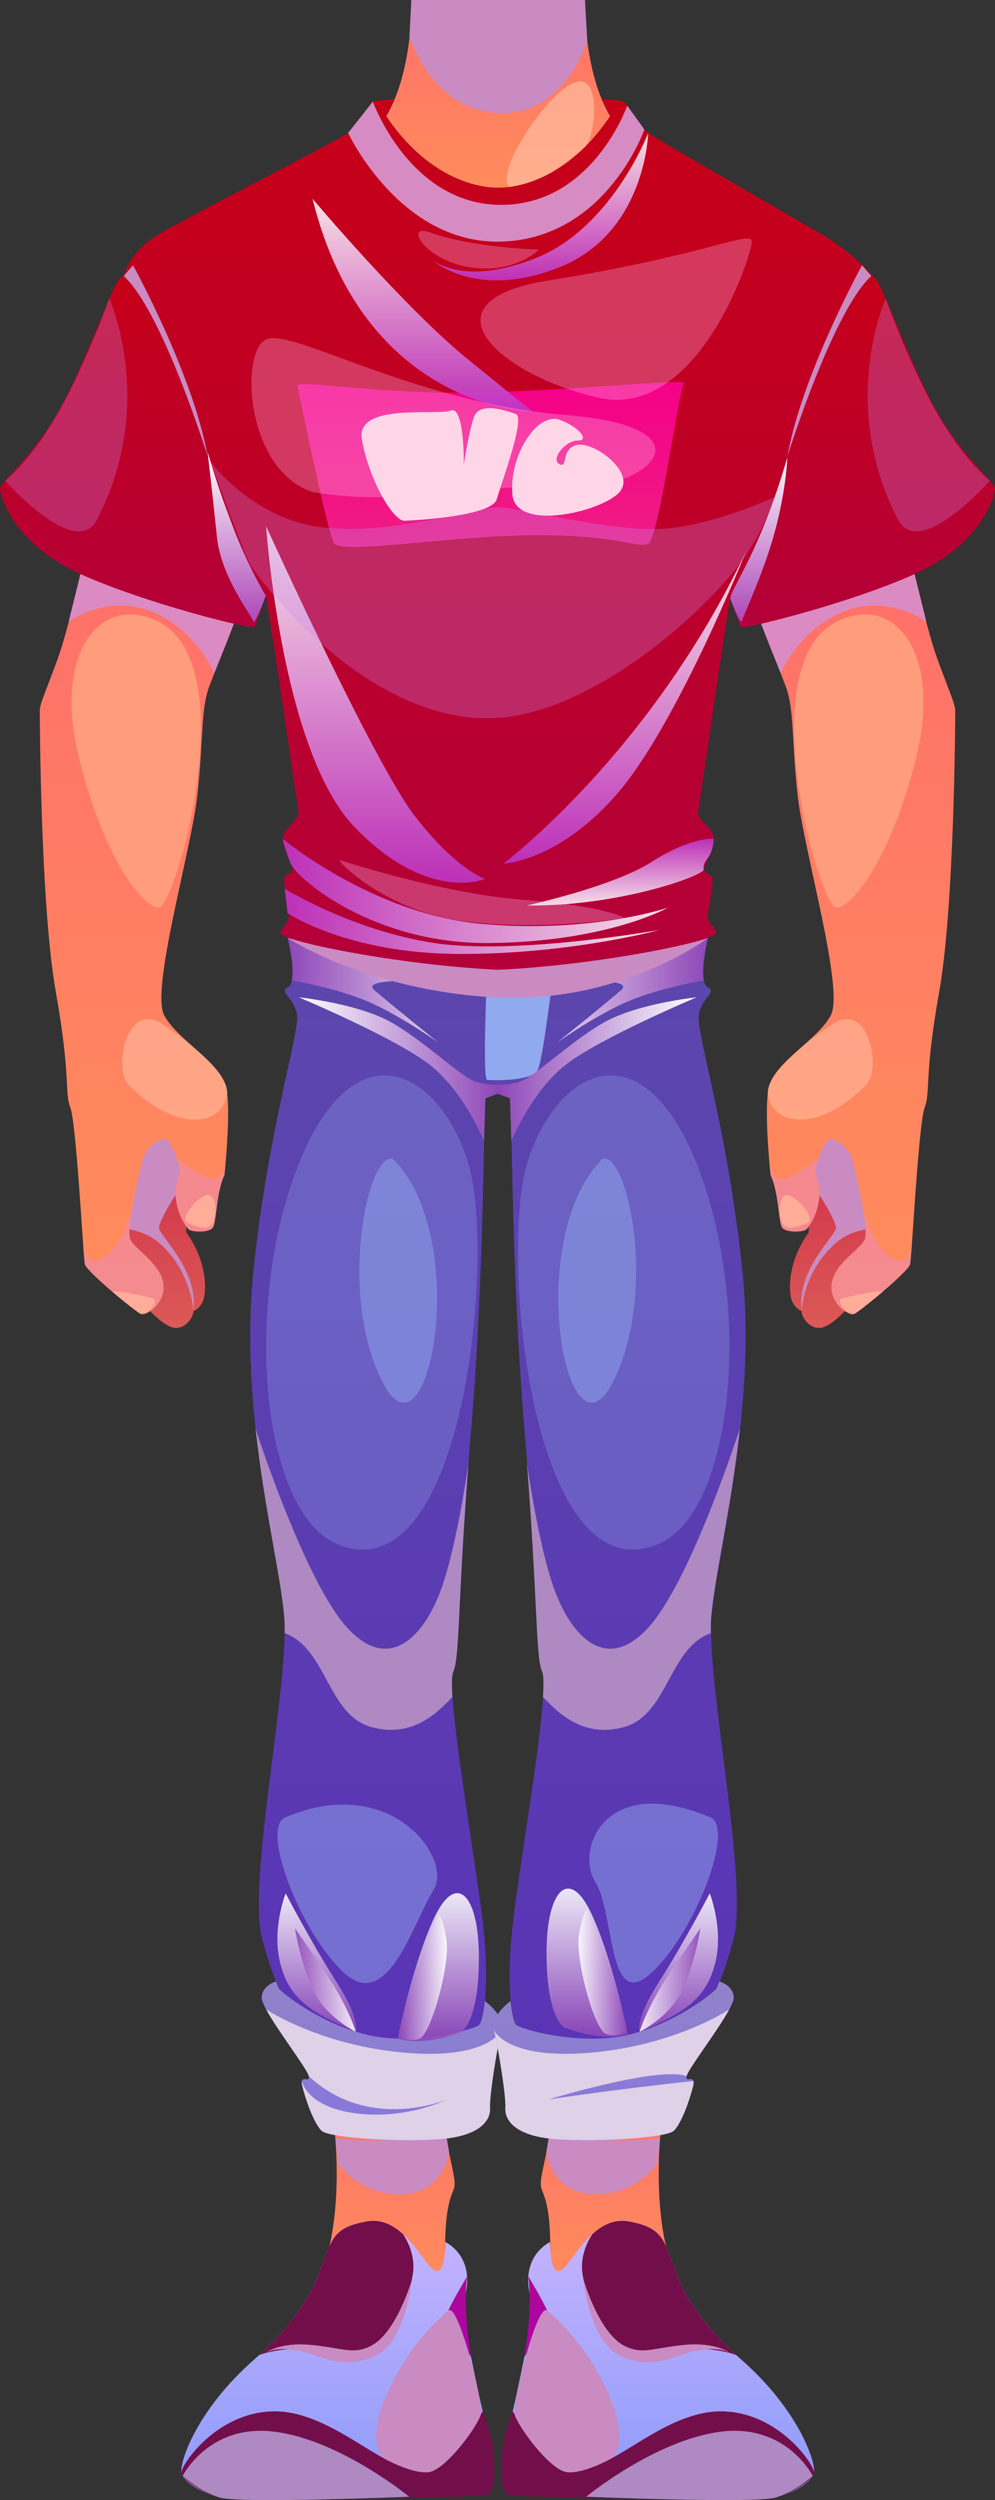 <?xml version="1.0" encoding="UTF-8"?><svg xmlns="http://www.w3.org/2000/svg" xmlns:xlink="http://www.w3.org/1999/xlink" viewBox="0 0 123.31 309.62"><rect x="0" y="0" width="123.31" height="309.62" fill="#333333" stroke="none"/><defs><linearGradient id="d" x1="61.74" y1="24.61" x2="61.74" y2="0" gradientUnits="userSpaceOnUse"><stop offset=".02" stop-color="#ff8d5b"/><stop offset="1" stop-color="#ff6f6b"/></linearGradient><linearGradient id="e" x1="48.04" y1="284.49" x2="48.04" y2="255.45" xlink:href="#d"/><linearGradient id="f" x1="41.69" y1="309.37" x2="41.69" y2="275.03" gradientUnits="userSpaceOnUse"><stop offset="0" stop-color="#8b9af9"/><stop offset=".96" stop-color="#c5b3ff"/></linearGradient><linearGradient id="g" x1="56.93" y1="291.87" x2="56.93" y2="281.93" gradientUnits="userSpaceOnUse"><stop offset="0" stop-color="#ae00ab"/><stop offset="1" stop-color="#ac0994"/></linearGradient><linearGradient id="h" x1="690.89" y1="284.49" x2="690.89" y2="255.45" gradientTransform="translate(766.21) rotate(-180) scale(1 -1)" xlink:href="#d"/><linearGradient id="i" x1="684.54" y1="309.37" x2="684.54" gradientTransform="translate(766.21) rotate(-180) scale(1 -1)" xlink:href="#f"/><linearGradient id="j" x1="699.78" y1="291.87" x2="699.78" y2="281.93" gradientTransform="translate(766.21) rotate(-180) scale(1 -1)" xlink:href="#g"/><linearGradient id="k" x1="19.35" y1="164.46" x2="19.35" y2="138.25" gradientUnits="userSpaceOnUse"><stop offset=".02" stop-color="#db5956"/><stop offset="1" stop-color="#cf2747"/></linearGradient><linearGradient id="l" x1="17.77" y1="162.76" x2="17.77" y2="67.58" xlink:href="#d"/><linearGradient id="m" x1="16.49" y1="77.69" x2="16.49" y2="34.17" gradientUnits="userSpaceOnUse"><stop offset="0" stop-color="#b30039"/><stop offset="1" stop-color="#c70018"/></linearGradient><linearGradient id="n" x1="29.32" y1="77" x2="29.32" y2="55.93" gradientUnits="userSpaceOnUse"><stop offset="0" stop-color="#ae47b8"/><stop offset="1" stop-color="#fff"/></linearGradient><linearGradient id="o" x1="645.17" y1="164.46" x2="645.17" y2="138.25" gradientTransform="translate(749.14) rotate(-180) scale(1 -1)" xlink:href="#k"/><linearGradient id="p" x1="643.6" y1="162.76" x2="643.6" y2="67.58" gradientTransform="translate(749.14) rotate(-180) scale(1 -1)" xlink:href="#d"/><linearGradient id="q" x1="642.31" y1="77.69" x2="642.31" gradientTransform="translate(749.14) rotate(-180) scale(1 -1)" xlink:href="#m"/><linearGradient id="r" x1="655.14" y1="77" x2="655.14" y2="55.93" gradientTransform="translate(749.14) rotate(-180) scale(1 -1)" xlink:href="#n"/><linearGradient id="s" x1="61.7" y1="254.2" x2="61.7" y2="116.16" gradientUnits="userSpaceOnUse"><stop offset="0" stop-color="#5a34b5"/><stop offset="1" stop-color="#5c47ae"/></linearGradient><linearGradient id="t" x1="47.32" y1="265.05" x2="47.32" y2="245.39" gradientUnits="userSpaceOnUse"><stop offset="0" stop-color="#8576de"/><stop offset="1" stop-color="#9183c8"/></linearGradient><linearGradient id="u" x1="37.04" y1="132.42" x2="61.7" y2="132.42" gradientUnits="userSpaceOnUse"><stop offset="0" stop-color="#fff"/><stop offset="1" stop-color="#8e47b8"/></linearGradient><linearGradient id="v" x1="35.65" y1="122.65" x2="61.7" y2="122.65" gradientUnits="userSpaceOnUse"><stop offset="0" stop-color="#8e47b8"/><stop offset="1" stop-color="#fff"/></linearGradient><linearGradient id="w" x1="39.26" y1="251.61" x2="39.26" y2="234.48" xlink:href="#v"/><linearGradient id="x" x1="54.32" y1="252.79" x2="54.32" y2="234.45" xlink:href="#v"/><linearGradient id="y" x1="49.37" y1="244.82" x2="55.39" y2="244.82" xlink:href="#v"/><linearGradient id="z" x1="36.57" y1="245.21" x2="44.09" y2="245.21" xlink:href="#v"/><linearGradient id="aa" x1="690.17" x2="690.17" y2="245.39" gradientTransform="translate(766.21) rotate(-180) scale(1 -1)" xlink:href="#t"/><linearGradient id="ab" x1="679.89" x2="704.54" gradientTransform="translate(766.21) rotate(-180) scale(1 -1)" xlink:href="#u"/><linearGradient id="ac" x1="678.5" x2="704.54" gradientTransform="translate(766.21) rotate(-180) scale(1 -1)" xlink:href="#v"/><linearGradient id="ad" x1="682.11" y1="251.61" x2="682.11" y2="234.48" gradientTransform="translate(766.21) rotate(-180) scale(1 -1)" xlink:href="#v"/><linearGradient id="ae" x1="693.46" y1="252.22" x2="693.46" y2="233.88" gradientTransform="translate(766.21) rotate(-180) scale(1 -1)" xlink:href="#v"/><linearGradient id="af" x1="688.51" y1="244.25" x2="694.52" y2="244.25" gradientTransform="translate(766.21) rotate(-180) scale(1 -1)" xlink:href="#v"/><linearGradient id="ag" x1="679.42" y1="245.21" x2="686.94" y2="245.21" gradientTransform="translate(766.21) rotate(-180) scale(1 -1)" xlink:href="#v"/><linearGradient id="ah" x1="61.74" y1="120.1" x2="61.74" y2="12.3" xlink:href="#m"/><linearGradient id="ai" x1="60.81" y1="67.74" x2="60.81" y2="47.33" gradientUnits="userSpaceOnUse"><stop offset="0" stop-color="#ef1d83"/><stop offset="1" stop-color="#f50088"/></linearGradient><linearGradient id="aj" x1="52.38" y1="51.01" x2="52.38" y2="24.61" gradientUnits="userSpaceOnUse"><stop offset="0" stop-color="#bd36c9"/><stop offset="1" stop-color="#fff"/></linearGradient><linearGradient id="ak" x1="46.53" y1="109.32" x2="46.53" y2="65.16" xlink:href="#aj"/><linearGradient id="al" x1="77.38" y1="106.97" x2="77.38" y2="68.44" xlink:href="#aj"/><linearGradient id="am" x1="35.03" y1="110.33" x2="82.8" y2="110.33" xlink:href="#aj"/><linearGradient id="an" x1="76.86" y1="112.15" x2="76.86" y2="103.87" gradientUnits="userSpaceOnUse"><stop offset="0" stop-color="#fff"/><stop offset="1" stop-color="#bd36c9"/></linearGradient><linearGradient id="ao" x1="35.28" y1="114.11" x2="81.76" y2="114.11" xlink:href="#aj"/><linearGradient id="ap" x1="66.79" y1="34.73" x2="66.79" y2="16.46" xlink:href="#aj"/></defs><g style="isolation:isolate;"><g id="b"><g id="c"><path d="M72.49,0l-10.75,1.24-10.75-1.24s.27,8.95-3.27,14.63c0,0,.51,9.98,14.02,9.98s14.02-9.98,14.02-9.98c-3.54-5.68-3.27-14.63-3.27-14.63Z" style="fill:url(#d); stroke-width:0px;"/><path d="M50.75,4.57s2.72,9.05,10.99,9.43c8.27.38,11.04-8.98,11.04-8.98l-.29-5.02h-21.51l-.24,4.57Z" style="fill:#c98bc2; mix-blend-mode:multiply; stroke-width:0px;"/><path d="M63.17,23.14c-2.06-1.43,4.59-11.79,8.09-12.93s2.41,6.87,1.28,7.93c-1.13,1.06-5.85,5.11-9.37,5Z" style="fill:#ffc7ac; mix-blend-mode:soft-light; opacity:.6; stroke-width:0px;"/><path d="M41.24,261.74s1.8,11.94-1.52,19.99c0,0,6.35,3.41,11.46,2.65,5.12-.76,3.98-1.61,3.98-5.68s.38-5.97,1.04-7.48c.66-1.52-1.23-4.55-1.42-12.79-.19-8.24-13.55,3.32-13.55,3.32Z" style="fill:url(#e); stroke-width:0px;"/><path d="M60.51,308.95s-30.98.64-32.97.35-4.87-1.81-5.06-3.13c-.19-1.33,1.9-7.7,9-13.94.22-.19.44-.39.65-.58,0,0,0,0,.02,0,6.51-5.97,7.58-10.77,7.58-10.77,1.42-3.31,1.32-5.02,5.78-5.78,1.78-.3,3.24.49,4.44,1.59,1.81,1.65,3.04,4.02,3.89,4.48,1.43.75,1.34-3.51,1.34-3.51,0,0,4.44,1.99,1.98,8.15,0,0,2.37,12.13,2.93,13.83.57,1.71,1.27,6.86.42,9.32Z" style="fill:url(#f); stroke-width:0px;"/><path d="M59.83,298.63s-1.1,1.62-3.14,3.84c-2.04,2.23-2.13,3.03-5.83,3.08-3.69.05-10.14-7.11-17.1-6.92-6.96.19-11.23,6.54-11.27,7.54s3.27,2.86,4.74,3.13c1.47.28,32.51.1,33.28-.36s1.52-4.83-.68-10.32Z" style="fill:#720e4a; stroke-width:0px;"/><path d="M51.19,281.44c-.4,2.94-2.65,11.94-8.72,10.21-5.81-1.66-9.98-.14-10.32,0,6.51-5.97,7.58-10.77,7.58-10.77,1.42-3.31,1.32-5.02,5.78-5.78,1.78-.3,3.24.49,4.44,1.59,1.06,1.58,1.43,3.35,1.24,4.76Z" style="fill:#720e4a; stroke-width:0px;"/><path d="M57.89,281.93s-1.77,2.92-2.34,4.25c-.57,1.33,2.83,5.69,2.83,5.69,0,0-1.08-5.95-.48-9.94Z" style="fill:url(#g); stroke-width:0px;"/><path d="M22.64,306.62s3.25-6.51,11.4-5.47,16.67,8.05,16.67,8.05c0,0-20.94.87-23.49.1-2.56-.77-4.58-2.68-4.58-2.68Z" style="fill:#ae89c2; mix-blend-mode:multiply; stroke-width:0px;"/><path d="M32.85,291.42s1.71-1.4,5.69-1.02c3.98.38,5.18,1.23,7.39.14,3.22-1.59,5.12-8.24,5.12-8.24,0,0-.71,7.88-4.79,9.57-4.07,1.7-6.35-.2-9.28-.76-2.94-.57-4.13.31-4.13.31Z" style="fill:#c98bc2; mix-blend-mode:multiply; stroke-width:0px;"/><path d="M41.88,267.89s2.52,3.98,7.89,3.85c5.37-.13,5.87-5.32,5.87-5.32l-.39-2.3s-7.74,1.61-13.69.66l.32,3.1Z" style="fill:#c98bc2; mix-blend-mode:multiply; stroke-width:0px;"/><path d="M47.55,304.43c-3.08-2.81,1.94-13.33,8-18.25,1.2-1.26,4.35,11.36,4.06,12.76-.29,1.39-4.4,7.04-6.55,7.23s-5.51-1.74-5.51-1.74Z" style="fill:#c98bc2; mix-blend-mode:multiply; stroke-width:0px;"/><path d="M82.12,261.74s-1.8,11.94,1.52,19.99c0,0-6.35,3.41-11.46,2.65s-3.98-1.61-3.98-5.68-.38-5.97-1.04-7.48c-.66-1.52,1.23-4.55,1.42-12.79.19-8.24,13.55,3.32,13.55,3.32Z" style="fill:url(#h); stroke-width:0px;"/><path d="M62.85,308.95s30.98.64,32.97.35,4.87-1.81,5.06-3.13c.19-1.33-1.9-7.7-9-13.94-.22-.19-.44-.39-.65-.58,0,0,0,0-.02,0-6.51-5.97-7.58-10.77-7.58-10.77-1.42-3.31-1.32-5.02-5.78-5.78-1.78-.3-3.24.49-4.44,1.59-1.81,1.65-3.04,4.02-3.89,4.48-1.43.75-1.34-3.51-1.34-3.51,0,0-4.44,1.99-1.98,8.15,0,0-2.37,12.13-2.93,13.83-.57,1.71-1.27,6.86-.42,9.32Z" style="fill:url(#i); stroke-width:0px;"/><path d="M63.54,298.63s1.1,1.62,3.14,3.84c2.04,2.23,2.13,3.03,5.83,3.08s10.14-7.11,17.1-6.92c6.96.19,11.23,6.54,11.27,7.54s-3.27,2.86-4.74,3.13c-1.47.28-32.51.1-33.28-.36s-1.52-4.83.68-10.32Z" style="fill:#720e4a; stroke-width:0px;"/><path d="M72.17,281.44c.4,2.94,2.65,11.94,8.72,10.21,5.81-1.66,9.98-.14,10.32,0-6.51-5.97-7.58-10.77-7.58-10.77-1.42-3.31-1.32-5.02-5.78-5.78-1.78-.3-3.24.49-4.44,1.59-1.06,1.58-1.43,3.35-1.24,4.76Z" style="fill:#720e4a; stroke-width:0px;"/><path d="M65.48,281.93s1.77,2.92,2.34,4.25c.57,1.33-2.83,5.69-2.83,5.69,0,0,1.08-5.95.48-9.94Z" style="fill:url(#j); stroke-width:0px;"/><path d="M100.72,306.62s-3.25-6.51-11.4-5.47-16.67,8.05-16.67,8.05c0,0,20.94.87,23.49.1,2.56-.77,4.58-2.68,4.58-2.68Z" style="fill:#ae89c2; mix-blend-mode:multiply; stroke-width:0px;"/><path d="M90.51,291.42s-1.71-1.4-5.69-1.02c-3.98.38-5.18,1.23-7.39.14-3.22-1.59-5.12-8.24-5.12-8.24,0,0,.71,7.88,4.79,9.57,4.07,1.7,6.35-.2,9.28-.76,2.94-.57,4.13.31,4.13.31Z" style="fill:#c98bc2; mix-blend-mode:multiply; stroke-width:0px;"/><path d="M81.48,267.89s-2.52,3.98-7.89,3.85c-5.37-.13-5.87-5.32-5.87-5.32l.39-2.3s7.74,1.61,13.69.66l-.32,3.1Z" style="fill:#c98bc2; mix-blend-mode:multiply; stroke-width:0px;"/><path d="M75.82,304.43c3.08-2.81-1.94-13.33-8-18.25-1.2-1.26-4.35,11.36-4.06,12.76.29,1.39,4.4,7.04,6.55,7.23s5.51-1.74,5.51-1.74Z" style="fill:#c98bc2; mix-blend-mode:multiply; stroke-width:0px;"/><path d="M25.29,160.65c-.28,1.36-1.32,1.72-1.32,1.72-.03.97-1.17,2.26-2.4,2.07s-2.96-2.07-2.96-2.07c-.38.16-4.3-5.65-4.3-5.65,0,0-.32-1.12-.61-2.8-.51-3.08-.9-8.04,1.03-11.51,2.99-5.35,8.43-4.68,8.53-2.74.05,1.1-.02,5.07-.08,8.33-.06,2.51-.11,4.6-.11,4.6,2.44,3.38,2.51,6.69,2.22,8.05Z" style="fill:url(#k); stroke-width:0px;"/><path d="M23.97,162.37s-.16-3.55-2.62-6.71c-2.47-3.16-4.36-3.12-6.05-3.61-.51-.15-1.07.67-1.6,1.87-.51-3.08-.9-8.04,1.03-11.51,2.99-5.35,8.43-4.68,8.53-2.74.05,1.1-.02,5.07-.08,8.33h-1.43s-2.01,3.09-2.04,4.05c-.04.96,4.89,5.1,4.26,10.32Z" style="fill:#c98bc2; mix-blend-mode:multiply; stroke-width:0px;"/><path d="M24.47,98.38c-.75,6.95-5.87,24.25-4.1,27.41s7.14,5.87,7.7,9.03c.33,1.84.19,5.17.01,7.63l-.02.29c-.04.57-.09,1.09-.12,1.52-.08.78-.13,1.28-.13,1.28-1.05,2.18-.95,5.92-1.47,6.54-.52.61-2.66.52-2.99.14s-1.18-1.47-1.51-3.46.14-2.27.38-3.36c.09-.41-.07-1.15-.33-1.89-.41-1.21-1.09-2.47-1.38-2.47-.47,0-2.23.57-2.79,2.51-.37,1.24-1.1,4.43-1.47,6.89-.2,1.37-.29,2.52-.14,2.96.42,1.24,3.74,2.99,4.12,5.5s-2.09,4.07-2.75,3.84c-.66-.24-6.77-5.31-6.96-6.16-.04-.16-.1-.94-.19-2.09-.33-4.71-1.01-15.73-1.61-17.33-.76-1.99.09-3.7-1.8-14.31-1.9-10.61-1.99-34.01-1.99-34.86s.94-2.84,2.27-6.54c1.33-3.69,3.32-12.69,3.32-12.69,23.55-4.23,19.89,4.23,19.89,4.23,0,0-3.28,8.97-4.42,11.87-1.14,2.91-.76,6.57-1.52,13.52Z" style="fill:url(#l); stroke-width:0px;"/><path d="M8.53,76.96s4.83-3.47,10.32-1.2c5.49,2.27,7.71,7.6,7.71,7.6,0,0,3.85-9.37,3.85-10.38s-9.38-10.11-13.93-9.35c-4.55.76-6.51,7.46-6.51,7.46l-1.45,5.86Z" style="fill:#db8bc2; mix-blend-mode:multiply; stroke-width:0px;"/><path d="M32.93,73.78s-1.25,3.51-1.38,3.88c-.13.38-13.39-2.88-21.57-6.56C1.8,67.43.1,61.65,0,60.61s4.83-4.17,8.91-12.88c4.07-8.72,5.28-13.36,6.43-13.55,1.15-.19,9.01,9.76,13.69,15.95,4.67,6.19,3.9,23.65,3.9,23.65Z" style="fill:url(#m); stroke-width:0px;"/><path d="M19.47,76.9c-7.06-3.33-12.81,3.92-9.78,16.55,3.03,12.63,8,19.02,10.01,18.95s10.75-30.32-.23-35.49Z" style="fill:#ff9c7c; mix-blend-mode:soft-light; stroke-width:0px;"/><path d="M20.23,158.9c.38,2.51-2.09,4.07-2.75,3.84-.66-.24-6.77-5.31-6.96-6.16-.04-.16-.1-.94-.19-2.09.53,1.47,1.13,2.32,2.95.9,1.83-1.42,2.49-4.16,2.97-4.95-.2,1.37-.29,2.52-.14,2.96.42,1.24,3.74,2.99,4.12,5.5Z" style="fill:#ea8bc2; mix-blend-mode:multiply; opacity:.5; stroke-width:0px;"/><path d="M27.94,144.26c-.08.78-.13,1.28-.13,1.28-1.05,2.18-.95,5.92-1.47,6.54-.52.61-2.66.52-2.99.14s-1.18-1.47-1.51-3.46.14-2.27.38-3.36c.09-.41-.07-1.15-.33-1.89h.01c.86.54,3.82,2.93,5.05,2.41.58-.25.86-.97.99-1.66Z" style="fill:#ea8bc2; mix-blend-mode:multiply; opacity:.5; stroke-width:0px;"/><path d="M23.1,151.35c-.72-.72,1.47-3.12,2.51-3.34,1.04-.22,1.39,1.78.82,3.34s-3.33,0-3.33,0Z" style="fill:#ffac98; stroke-width:0px;"/><path d="M14.06,160.09c-.67-.58,4.48.53,5.02.75.54.22-.57,2.16-1.81,1.78,0,0-2.54-1.96-3.2-2.53Z" style="fill:#ffac98; stroke-width:0px;"/><path d="M20.27,126.92c-4.65-3.18-6.23,5.45-4.35,7.39,5.81,6,11.75,5.22,12.24,1.08.1-.88-.69-3.55-7.88-8.47Z" style="fill:#ffc7ac; mix-blend-mode:soft-light; opacity:.5; stroke-width:0px;"/><path d="M32.93,73.78s-2.65-4.41-4.53-9.82c-1.88-5.42-2.68-8.02-2.68-8.02,0,0,.64,5.48,1.16,10.53s4.29,9.68,4.48,10.44,1.57-3.13,1.57-3.13Z" style="fill:url(#n); mix-blend-mode:multiply; stroke-width:0px;"/><path d="M.64,59.54s8.74,9.92,11.39,4.8c7.44-14.35,1.51-27.37,1.51-27.37,0,0-2.59,7.46-6.12,13.78-3.54,6.32-6.78,8.79-6.78,8.79Z" style="fill:#c486e8; mix-blend-mode:multiply; opacity:.3; stroke-width:0px;"/><path d="M98.02,160.65c.28,1.36,1.32,1.72,1.32,1.72.03.97,1.17,2.26,2.4,2.07s2.96-2.07,2.96-2.07c.38.16,4.3-5.65,4.3-5.65,0,0,.32-1.12.61-2.8.51-3.08.9-8.04-1.03-11.51-2.99-5.35-8.43-4.68-8.53-2.74-.05,1.1.02,5.07.08,8.33.06,2.51.11,4.6.11,4.6-2.44,3.38-2.51,6.69-2.22,8.05Z" style="fill:url(#o); stroke-width:0px;"/><path d="M99.34,162.37s.16-3.55,2.62-6.71c2.47-3.16,4.36-3.12,6.05-3.61.51-.15,1.07.67,1.6,1.87.51-3.08.9-8.04-1.03-11.51-2.99-5.35-8.43-4.68-8.53-2.74-.05,1.1.02,5.07.08,8.33h1.43s2.01,3.09,2.04,4.05c.04.96-4.89,5.1-4.26,10.32Z" style="fill:#c98bc2; mix-blend-mode:multiply; stroke-width:0px;"/><path d="M98.84,98.38c.75,6.95,5.87,24.25,4.1,27.41s-7.14,5.87-7.7,9.03c-.33,1.84-.19,5.17-.01,7.63l.02.29c.04.57.09,1.09.12,1.52.08.78.13,1.28.13,1.28,1.05,2.18.95,5.92,1.47,6.54.52.61,2.66.52,2.99.14s1.18-1.47,1.51-3.46-.14-2.27-.38-3.36c-.09-.41.07-1.15.33-1.89.41-1.21,1.09-2.47,1.38-2.47.47,0,2.23.57,2.79,2.51.37,1.24,1.1,4.43,1.47,6.89.2,1.37.29,2.52.14,2.96-.42,1.24-3.74,2.99-4.12,5.5s2.09,4.07,2.75,3.84c.66-.24,6.77-5.31,6.96-6.16.04-.16.1-.94.19-2.09.33-4.71,1.01-15.73,1.61-17.33.76-1.99-.09-3.7,1.8-14.31,1.9-10.61,1.99-34.01,1.99-34.86s-.94-2.84-2.27-6.54c-1.33-3.69-3.32-12.69-3.32-12.69-23.55-4.23-19.89,4.23-19.89,4.23,0,0,3.28,8.97,4.42,11.87,1.14,2.91.76,6.57,1.52,13.52Z" style="fill:url(#p); stroke-width:0px;"/><path d="M114.78,76.96s-4.83-3.47-10.32-1.2c-5.49,2.27-7.71,7.6-7.71,7.6,0,0-3.85-9.37-3.85-10.38s9.38-10.11,13.93-9.35c4.55.76,6.51,7.46,6.51,7.46l1.45,5.86Z" style="fill:#db8bc2; mix-blend-mode:multiply; stroke-width:0px;"/><path d="M90.39,73.78s1.25,3.51,1.38,3.88c.13.38,13.39-2.88,21.57-6.56,8.18-3.67,9.88-9.45,9.98-10.49.09-1.04-4.83-4.17-8.91-12.88-4.07-8.72-5.28-13.36-6.43-13.55-1.15-.19-9.01,9.76-13.69,15.95s-3.9,23.65-3.9,23.65Z" style="fill:url(#q); stroke-width:0px;"/><path d="M103.84,76.9c7.06-3.33,12.81,3.92,9.78,16.55-3.03,12.63-8,19.02-10.01,18.95-2.01-.07-10.75-30.32.23-35.49Z" style="fill:#ff9c7c; mix-blend-mode:soft-light; stroke-width:0px;"/><path d="M103.08,158.9c-.38,2.51,2.09,4.07,2.75,3.84.66-.24,6.77-5.31,6.96-6.16.04-.16.1-.94.19-2.09-.53,1.47-1.13,2.32-2.95.9-1.83-1.42-2.49-4.16-2.97-4.95.2,1.37.29,2.52.14,2.96-.42,1.24-3.74,2.99-4.12,5.5Z" style="fill:#ea8bc2; mix-blend-mode:multiply; opacity:.5; stroke-width:0px;"/><path d="M95.37,144.26c.08.78.13,1.28.13,1.28,1.05,2.18.95,5.92,1.47,6.54.52.61,2.66.52,2.99.14s1.18-1.47,1.51-3.46-.14-2.27-.38-3.36c-.09-.41.07-1.15.33-1.89h0c-.86.54-3.82,2.93-5.05,2.41-.58-.25-.86-.97-.99-1.66Z" style="fill:#ea8bc2; mix-blend-mode:multiply; opacity:.5; stroke-width:0px;"/><path d="M100.21,151.35c.72-.72-1.47-3.12-2.51-3.34-1.04-.22-1.39,1.78-.82,3.34s3.33,0,3.33,0Z" style="fill:#ffac98; stroke-width:0px;"/><path d="M109.26,160.09c.67-.58-4.48.53-5.02.75-.54.22.57,2.16,1.81,1.78,0,0,2.54-1.96,3.2-2.53Z" style="fill:#ffac98; stroke-width:0px;"/><path d="M103.04,126.92c4.65-3.18,6.23,5.45,4.35,7.39-5.81,6-11.75,5.22-12.24,1.08-.1-.88.69-3.55,7.88-8.47Z" style="fill:#ffc7ac; mix-blend-mode:soft-light; opacity:.5; stroke-width:0px;"/><path d="M90.39,73.78s2.65-4.41,4.53-9.82c1.88-5.42,2.68-8.02,2.68-8.02,0,0,0,4.42-1.75,10.53-1.4,4.88-3.7,9.68-3.89,10.44s-1.57-3.13-1.57-3.13Z" style="fill:url(#r); mix-blend-mode:multiply; stroke-width:0px;"/><path d="M122.67,59.54s-8.74,9.92-11.39,4.8c-7.44-14.35-1.51-27.37-1.51-27.37,0,0,2.59,7.46,6.12,13.78,3.54,6.32,6.78,8.79,6.78,8.79Z" style="fill:#c486e8; mix-blend-mode:multiply; opacity:.3; stroke-width:0px;"/><path d="M90.88,240.23c-1.97,7.07-3.56,11.5-14.23,13.52-10.66,2.02-12.87-3.41-12.87-3.41,0,0-1.47-3.67.12-14.91,1.6-11.24,4.17-26.53,3.31-28.42-.86-1.9-.49-9.22-2.2-29.81-1.72-20.59-1.54-40.93-1.78-41.18-.25-.25-1.54-.57-1.54-.57,0,0-1.28.32-1.53.57-.24.25-.06,20.59-1.78,41.18-.12,1.38-.22,2.71-.32,3.97,0,.02,0,.05,0,.09-1.34,17.51-1.08,23.98-1.87,25.75-.2.43-.21,1.55-.11,3.16.37,5.47,2.18,16.58,3.42,25.26,1.59,11.24.12,14.91.12,14.91,0,0-2.21,5.43-12.88,3.41-10.66-2.02-12.26-6.45-14.22-13.52-1.81-6.52,2.64-28.28,2.76-37.98.02-.82,0-1.56-.06-2.19-.45-4.96-2.47-13.34-3.54-23.14-.68-6.17-.97-12.9-.26-19.68,1.84-17.56,5.76-29.43,5.39-31.58-.36-2.15-2.33-2.78-1.1-3.41s-.05-6.09-.05-6.09c0,0,9.37,2.59,26.04,3.9,16.68-1.31,26.05-3.9,26.05-3.9,0,0-1.28,5.46-.05,6.09,1.22.63-.74,1.26-1.1,3.41-.37,2.15,3.55,14.02,5.39,31.58s-3.07,34.74-3.8,42.82c-.74,8.09,4.66,33.1,2.7,40.17Z" style="fill:url(#s); stroke-width:0px;"/><path d="M62.15,251.41c-.48,1.8-1.52,8.15-1.42,9.66.09,1.52-1.24,3.32-5.59,3.79-4.36.48-14.37,0-15.32-1.01s-1.89-3.66-2.34-5.43c-.08-.33-.1-.55-.06-.68.12-.59,1.01.16.84-.62,0-.03-.01-.06-.02-.09-.25-.91-3.86-5.59-5.26-8.19-.35-.65-.56-1.17-.55-1.47.06-1.52,1.78-1.98,1.78-1.98,0,0,.24.71.43.97.19.25,4.49,3.98,10.49,5.55,6,1.58,13.8-.6,14.27-1.16.47-.57.68-2.94.68-2.94,0,0,2.54,1.8,2.07,3.6Z" style="fill:url(#t); stroke-width:0px;"/><path d="M59.99,141.32s-2.48-6.15-6.75-9.47c-4.26-3.32-16.2-8.34-16.2-8.34,0,0,7.39.76,11.56,3.16,4.17,2.4,8.52,6.69,10.29,7.26,1.77.57,2.8.38,2.8.38v1.14l-1.53.57-.17,5.3Z" style="fill:url(#u); mix-blend-mode:multiply; stroke-width:0px;"/><path d="M36.16,121.42s5.24.86,9.28,2.55,8.91,5.16,8.91,5.16c0,0-5.37-4.29-7.96-6.51-2.59-2.21,15.3-.63,15.3-.63v-1.96l-26.05-3.87s.95,3.19.51,5.25Z" style="fill:url(#v); mix-blend-mode:multiply; stroke-width:0px;"/><path d="M60.35,133.75c-.57-.32,0-13.26,0-13.26l8.34-.95s-1.33,11.29-2.02,12.91c-.69,1.62-6.32,1.3-6.32,1.3Z" style="fill:#90a9ef; mix-blend-mode:soft-light; stroke-width:0px;"/><path d="M56.18,207.01c-.2.43-.21,1.55-.11,3.16-1.31,1.26-4.53,5.24-10.03,3.72-5.49-1.51-5.52-9.75-10.77-11.64.02-.82,0-1.56-.06-2.19-.45-4.96-2.47-13.34-3.54-23.14,0,0,6.13,19.07,11.44,24.75,5.3,5.69,9.56.67,11.55-4.83,1.87-5.15,3.23-14.44,3.39-15.58-1.34,17.51-1.08,23.98-1.87,25.75Z" style="fill:#ae89c2; mix-blend-mode:multiply; stroke-width:0px;"/><path d="M44.09,251.61s.66-1.39-2.44-6.23c-3.09-4.84-6.25-10.9-6.25-10.9,0,0-1.73,4.34-.69,8.57,1.03,4.23,3.49,6.12,9.39,8.57Z" style="fill:url(#w); mix-blend-mode:multiply; opacity:.88; stroke-width:0px;"/><path d="M49.29,252.47s1.77-9.02,4.49-14.89c2.72-5.87,5.59-3.03,5.57,4.93-.01,7.96-2.16,9.11-2.16,9.11,0,0-4.36,1.91-7.9.85Z" style="fill:url(#x); mix-blend-mode:multiply; opacity:.88; stroke-width:0px;"/><path d="M38.5,196.97s2.65,4.99,6.06,6.82c3.41,1.83,5.05,2.78,5.05,2.78,0,0-.85,3.23-5.46,1.52s-5.65-11.12-5.65-11.12Z" style="fill:#ae89c2; mix-blend-mode:multiply; stroke-width:0px;"/><path d="M41.78,191.22c-9.4-3.94-11.73-29.68-4.74-47.12,6.99-17.43,17.57-11.37,21.01,0,3.43,11.37-.61,53.68-16.27,47.12Z" style="fill:#90a9ef; mix-blend-mode:soft-light; opacity:.3; stroke-width:0px;"/><path d="M48.67,143.51c-3.1-.86-6.89,16.76-1.21,27.75,5.68,10.99,11.13-17.99,1.21-27.75Z" style="fill:#90a9ef; mix-blend-mode:soft-light; opacity:.5; stroke-width:0px;"/><path d="M49.37,252.08s1.22.94,2.64.38c1.42-.57,3.79-9.19,3.32-12.22-.47-3.03-1-3.22-1-3.22,0,0-4.18,10.33-4.95,15.07Z" style="fill:url(#y); mix-blend-mode:multiply; opacity:.88; stroke-width:0px;"/><path d="M44.09,251.61s-.89-3.18-4.21-7.99l-3.32-4.81s.43,3.15,1.93,7.01c1.5,3.86,5.6,5.8,5.6,5.8Z" style="fill:url(#z); mix-blend-mode:multiply; opacity:.88; stroke-width:0px;"/><path d="M35.34,225.07c-3.12,1.33,1.99,14.49,7.39,19.33,5.4,4.83,8.53-6.44,10.99-10.33,2.46-3.88-5.21-14.59-18.38-9Z" style="fill:#90a9ef; mix-blend-mode:soft-light; opacity:.5; stroke-width:0px;"/><path d="M60.73,261.07c.09,1.52-1.24,3.32-5.59,3.79-4.36.48-14.37,0-15.32-1.01s-1.89-3.66-2.34-5.43c-.08-.33-.1-.55-.06-.68,0,0,.57,3.24,6.82,4s11.15-1.74,11.15-1.74c0,0-9.54,4.13-17.13-2.88,0-.03-.01-.06-.02-.09-.25-.91-3.86-5.59-5.26-8.19,0,0,6.53,4.42,17.07,5.36,10.55.94,12.1-2.79,12.1-2.79-.48,1.8-1.52,8.15-1.42,9.66Z" style="fill:#dfd1e7; mix-blend-mode:multiply; stroke-width:0px;"/><path d="M61.21,251.41c.48,1.8,1.52,8.15,1.42,9.66-.09,1.52,1.24,3.32,5.59,3.79,4.36.48,14.37,0,15.32-1.01s1.89-3.66,2.34-5.43c.08-.33.1-.55.06-.68-.12-.59-1.01.16-.84-.62,0-.03,0-.06.02-.09.25-.91,3.86-5.59,5.26-8.19.35-.65.56-1.17.55-1.47-.06-1.52-1.78-1.98-1.78-1.98,0,0-.24.71-.43.97-.19.25-4.49,3.98-10.49,5.55-6,1.58-13.8-.6-14.27-1.16-.47-.57-.68-2.94-.68-2.94,0,0-2.54,1.8-2.07,3.6Z" style="fill:url(#aa); stroke-width:0px;"/><path d="M63.37,141.32s2.48-6.15,6.75-9.47,16.2-8.34,16.2-8.34c0,0-7.39.76-11.56,3.16-4.17,2.4-8.52,6.69-10.29,7.26-1.77.57-2.8.38-2.8.38v1.14l1.53.57.17,5.3Z" style="fill:url(#ab); mix-blend-mode:multiply; stroke-width:0px;"/><path d="M87.21,121.42s-5.24.86-9.28,2.55-8.91,5.16-8.91,5.16c0,0,5.37-4.29,7.96-6.51,2.59-2.21-15.3-.63-15.3-.63v-1.96l26.05-3.87s-.95,3.19-.51,5.25Z" style="fill:url(#ac); mix-blend-mode:multiply; stroke-width:0px;"/><path d="M67.18,207.01c.2.43.21,1.55.11,3.16,1.31,1.26,4.53,5.24,10.03,3.72,5.49-1.51,5.52-9.75,10.77-11.64-.02-.82,0-1.56.06-2.19.45-4.96,2.47-13.34,3.54-23.14,0,0-6.13,19.07-11.44,24.75-5.3,5.69-9.56.67-11.55-4.83-1.87-5.15-3.23-14.44-3.39-15.58,1.34,17.51,1.08,23.98,1.87,25.75Z" style="fill:#ae89c2; mix-blend-mode:multiply; stroke-width:0px;"/><path d="M79.27,251.61s-.66-1.39,2.44-6.23c3.09-4.84,6.25-10.9,6.25-10.9,0,0,1.73,4.34.69,8.57-1.03,4.23-3.49,6.12-9.39,8.57Z" style="fill:url(#ad); mix-blend-mode:multiply; opacity:.88; stroke-width:0px;"/><path d="M77.79,251.9s-1.77-9.02-4.49-14.89-5.59-3.03-5.57,4.93c.01,7.96,2.16,9.11,2.16,9.11,0,0,4.36,1.91,7.9.85Z" style="fill:url(#ae); mix-blend-mode:multiply; opacity:.88; stroke-width:0px;"/><path d="M84.87,196.97s-2.65,4.99-6.06,6.82c-3.41,1.83-5.05,2.78-5.05,2.78,0,0,.85,3.23,5.46,1.52,4.61-1.71,5.65-11.12,5.65-11.12Z" style="fill:#ae89c2; mix-blend-mode:multiply; stroke-width:0px;"/><path d="M81.59,191.22c9.4-3.94,11.73-29.68,4.74-47.12-6.99-17.43-17.57-11.37-21.01,0-3.43,11.37.61,53.68,16.27,47.12Z" style="fill:#90a9ef; mix-blend-mode:soft-light; opacity:.3; stroke-width:0px;"/><path d="M74.69,143.51c3.1-.86,6.89,16.76,1.21,27.75-5.68,10.99-11.13-17.99-1.21-27.75Z" style="fill:#90a9ef; mix-blend-mode:soft-light; opacity:.5; stroke-width:0px;"/><path d="M77.71,251.5s-1.22.94-2.64.38c-1.42-.57-3.79-9.19-3.32-12.22.47-3.03,1-3.22,1-3.22,0,0,4.18,10.33,4.95,15.07Z" style="fill:url(#af); mix-blend-mode:multiply; opacity:.88; stroke-width:0px;"/><path d="M79.27,251.61s.89-3.18,4.21-7.99l3.32-4.81s-.43,3.15-1.93,7.01c-1.5,3.86-5.6,5.8-5.6,5.8Z" style="fill:url(#ag); mix-blend-mode:multiply; opacity:.88; stroke-width:0px;"/><path d="M88.03,225.07c3.12,1.33-1.99,14.49-7.39,19.33s-4.42-7.48-6.88-11.37c-2.46-3.88,1.11-13.55,14.27-7.96Z" style="fill:#90a9ef; mix-blend-mode:soft-light; opacity:.5; stroke-width:0px;"/><path d="M62.63,261.07c-.09,1.52,1.24,3.32,5.59,3.79,4.36.48,14.37,0,15.32-1.01s1.89-3.66,2.34-5.43c.08-.33.1-.55.06-.68,0,0-.42-.02-6.67.74s-11.3,1.52-11.3,1.52c0,0,13.7-4.17,17.13-2.88,0-.03,0-.06.02-.09.25-.91,3.86-5.59,5.26-8.19,0,0-6.53,4.42-17.07,5.36-10.55.94-12.1-2.79-12.1-2.79.48,1.8,1.52,8.15,1.42,9.66Z" style="fill:#dfd1e7; mix-blend-mode:multiply; stroke-width:0px;"/><path d="M35.65,116.16s9.76,6.45,25.52,7.35c15.76.9,26.55-7.35,26.55-7.35,0,0-11.53,2.61-26.05,2.61s-26.02-2.61-26.02-2.61Z" style="fill:#c98bc2; mix-blend-mode:multiply; stroke-width:0px;"/><path d="M101.89,29.06c-3.65-2.18-20.33-11.68-21.55-12.6-1.22-.92-2.58-3.66-3.07-3.88s-2.69-.27-2.69-.27l1.03,2.07c-6.31,9.38-13.87,8.85-13.87,8.85,0,0-7.55.53-13.87-8.85l1.03-2.07s-2.19.05-2.69.27c-.49.22-1.85,2.97-3.07,3.88-1.22.92-19.9,10.42-23.55,12.6-3.65,2.18-4.26,5.12-4.26,5.12,0,0,7.65,12.41,10.78,23.02,3.13,10.61,6.42,15.16,6.82,16.58.4,1.42,3.9,25.99,4.08,26.81.17.82-1.97,2.08-1.97,3.28s1.22,3.16,1.22,3.85-1.04.32-1.04,1.26.23,2.08.52,3.85c.29,1.77-.87,1.77-.98,2.72-.12.95,14.57,3.98,27,4.55,12.43-.57,27.11-3.6,27-4.55-.12-.95-1.27-.95-.98-2.72.29-1.77.52-2.91.52-3.85s-1.04-.57-1.04-1.26,1.22-2.65,1.22-3.85-2.14-2.46-1.97-3.28c.17-.82,3.68-25.39,4.08-26.81.4-1.42,3.69-5.97,6.82-16.58,3.13-10.61,10.78-23.02,10.78-23.02,0,0-2.61-2.94-6.26-5.12Z" style="fill:url(#ah); stroke-width:0px;"/><path d="M43.14,16.46s6.57,14.08,19.34,13.45c12.77-.63,17.38-13.88,17.38-13.88l-2.13-2.94s-4.28,12.28-15.62,12.28-15.9-12.79-15.9-12.79l-3.07,3.88Z" style="fill:#d68bc2; mix-blend-mode:multiply; stroke-width:0px;"/><path d="M36.85,47.7s3.66,18.15,4.57,19.58,14.24-.91,24.62-1,13.05,1.69,14.3,1.07c1.31-.65,3.79-19.21,4.42-19.86.63-.65-14.44.89-25.84,1.14-10.89.24-21.34-1.55-22.07-.93Z" style="fill:url(#ai); stroke-width:0px;"/><path d="M38.73,24.61s11.38,13.52,19.34,19.96l7.96,6.44s-20.87-.25-27.3-26.4Z" style="fill:url(#aj); mix-blend-mode:multiply; opacity:.88; stroke-width:0px;"/><path d="M32.97,65.16s13.35,29.31,18.41,35.87c5.05,6.57,8.72,7.83,8.72,7.83,0,0-7.07,3.03-16.17-6.44-9.09-9.47-10.95-37.26-10.95-37.26Z" style="fill:url(#ak); mix-blend-mode:multiply; opacity:.88; stroke-width:0px;"/><path d="M92.39,68.44s-8.42,21.09-15.75,29.68-14.27,8.84-14.27,8.84c0,0,18.11-13.52,30.02-38.53Z" style="fill:url(#al); mix-blend-mode:multiply; opacity:.88; stroke-width:0px;"/><path d="M35.03,103.87s11.11,9.32,24.65,10.55c13.55,1.23,23.12-2.02,23.12-2.02,0,0-7.39,4.2-21.98,4.39-14.59.19-24.06-8.04-24.78-9.82-.72-1.78-1.01-3.09-1.01-3.09Z" style="fill:url(#am); mix-blend-mode:multiply; opacity:.88; stroke-width:0px;"/><path d="M87.23,107.72c-.61.95-10.9,4.55-21.96,4.42,0,0,10.74-2.34,15.54-5.43,4.8-3.09,7.63-2.84,7.63-2.84,0,0-.01,1.52-.73,2.4s-.49,1.45-.49,1.45Z" style="fill:url(#an); mix-blend-mode:multiply; opacity:.88; stroke-width:0px;"/><path d="M35.65,113.09s7.33,4.99,21.16,5.05c13.83.06,24.95-2.98,24.95-2.98,0,0-17.81,3.17-27.98,1.62-10.17-1.55-18.5-6.72-18.5-6.72l.36,3.03Z" style="fill:url(#ao); mix-blend-mode:multiply; opacity:.88; stroke-width:0px;"/><path d="M26.11,57.2s5.06,6.94,13.59,8.08c8.53,1.14,19.38-2.46,21.97-2.46s13.71,2.97,20.09,2.69c6.38-.29,14.21-3.94,14.21-3.94,0,0-1.28,4.85-5.58,9.85-6.5,7.55-18.07,16.44-28.02,17.43-16.52,1.64-30.5-17.41-31.37-18.96-.87-1.56-4.89-12.67-4.89-12.67Z" style="fill:#c486e8; mix-blend-mode:multiply; opacity:.3; stroke-width:0px;"/><path d="M53.25,31.94s3.79,3.79,13.21,0c9.42-3.79,13.87-15.47,13.87-15.47,0,0-.28,12.32-10.95,16.61-10.67,4.29-16.13-1.14-16.13-1.14Z" style="fill:url(#ap); mix-blend-mode:multiply; opacity:.88; stroke-width:0px;"/><path d="M38.73,60.93c-8.32-2.74-8.98-17.28-5.81-18.87,3.17-1.59,18.17,7.78,37.23,9.34,19.06,1.56,9.77,9.62-.21,8.95-9.98-.67-19.86,2.52-31.21.59Z" style="fill:#ffbaef; mix-blend-mode:soft-light; opacity:.3; stroke-width:0px;"/><path d="M67.98,34.73c-16.15,2.57-6.26,11.67,6.13,14.52,12.39,2.84,19.1-17.77,19.06-19.31-.04-1.54-5.44,1.64-25.19,4.79Z" style="fill:#ffbaef; mix-blend-mode:soft-light; opacity:.3; stroke-width:0px;"/><path d="M53.25,28.78c-3.12-1.15-.8,3.35,4.82,4.29,5.62.95,8.72-2.15,8.72-2.15,0,0-8.39-.25-13.54-2.15Z" style="fill:#ffbaef; mix-blend-mode:soft-light; opacity:.3; stroke-width:0px;"/><path d="M42.1,106.52c-.44-.06,5.56,6.32,15.47,7.58,9.92,1.26,19.81-.42,19.81-.42,0,0-2.32-1.48-12.48-2.24-10.17-.76-22.8-4.93-22.8-4.93Z" style="fill:#ffbaef; mix-blend-mode:soft-light; opacity:.3; stroke-width:0px;"/><path d="M106.83,32.85s-7.48,13.61-9.23,23.61c0,0,5.59-17.89,10.38-22.28l-1.15-1.33Z" style="fill:#c98bc2; mix-blend-mode:multiply; stroke-width:0px;"/><path d="M16.49,32.85s7.48,13.61,9.23,23.61c0,0-5.59-17.89-10.38-22.28l1.15-1.33Z" style="fill:#c98bc2; mix-blend-mode:multiply; stroke-width:0px;"/><path d="M50.02,64.51c-1.64-.4-4.42-5.58-5.18-10.13-.76-4.55,9.35-2.87,11.05-3.54,1.71-.66,1.74,7.39,1.44,8.24s.7-5.48,1.4-7.43c.7-1.95,3.92-.81,5.18-.39s-1.68,8.26-2.34,10.55c-.66,2.29-11.56,2.69-11.56,2.69Z" style="fill:#ffd6e8; stroke-width:0px;"/><path d="M69.34,51.98c-2.87-.93-6.27,4.55-5.84,9.29.44,4.74,11.57,1.99,13.39-.47,1.82-2.46-3.48-6.25-5.47-5.68-1.99.57-.95,2.91-2.09,2.36-1.13-.56.67-2.92,2.28-2.92s-.1-1.85-2.28-2.56Z" style="fill:#ffd6e8; stroke-width:0px;"/></g></g></g></svg>
